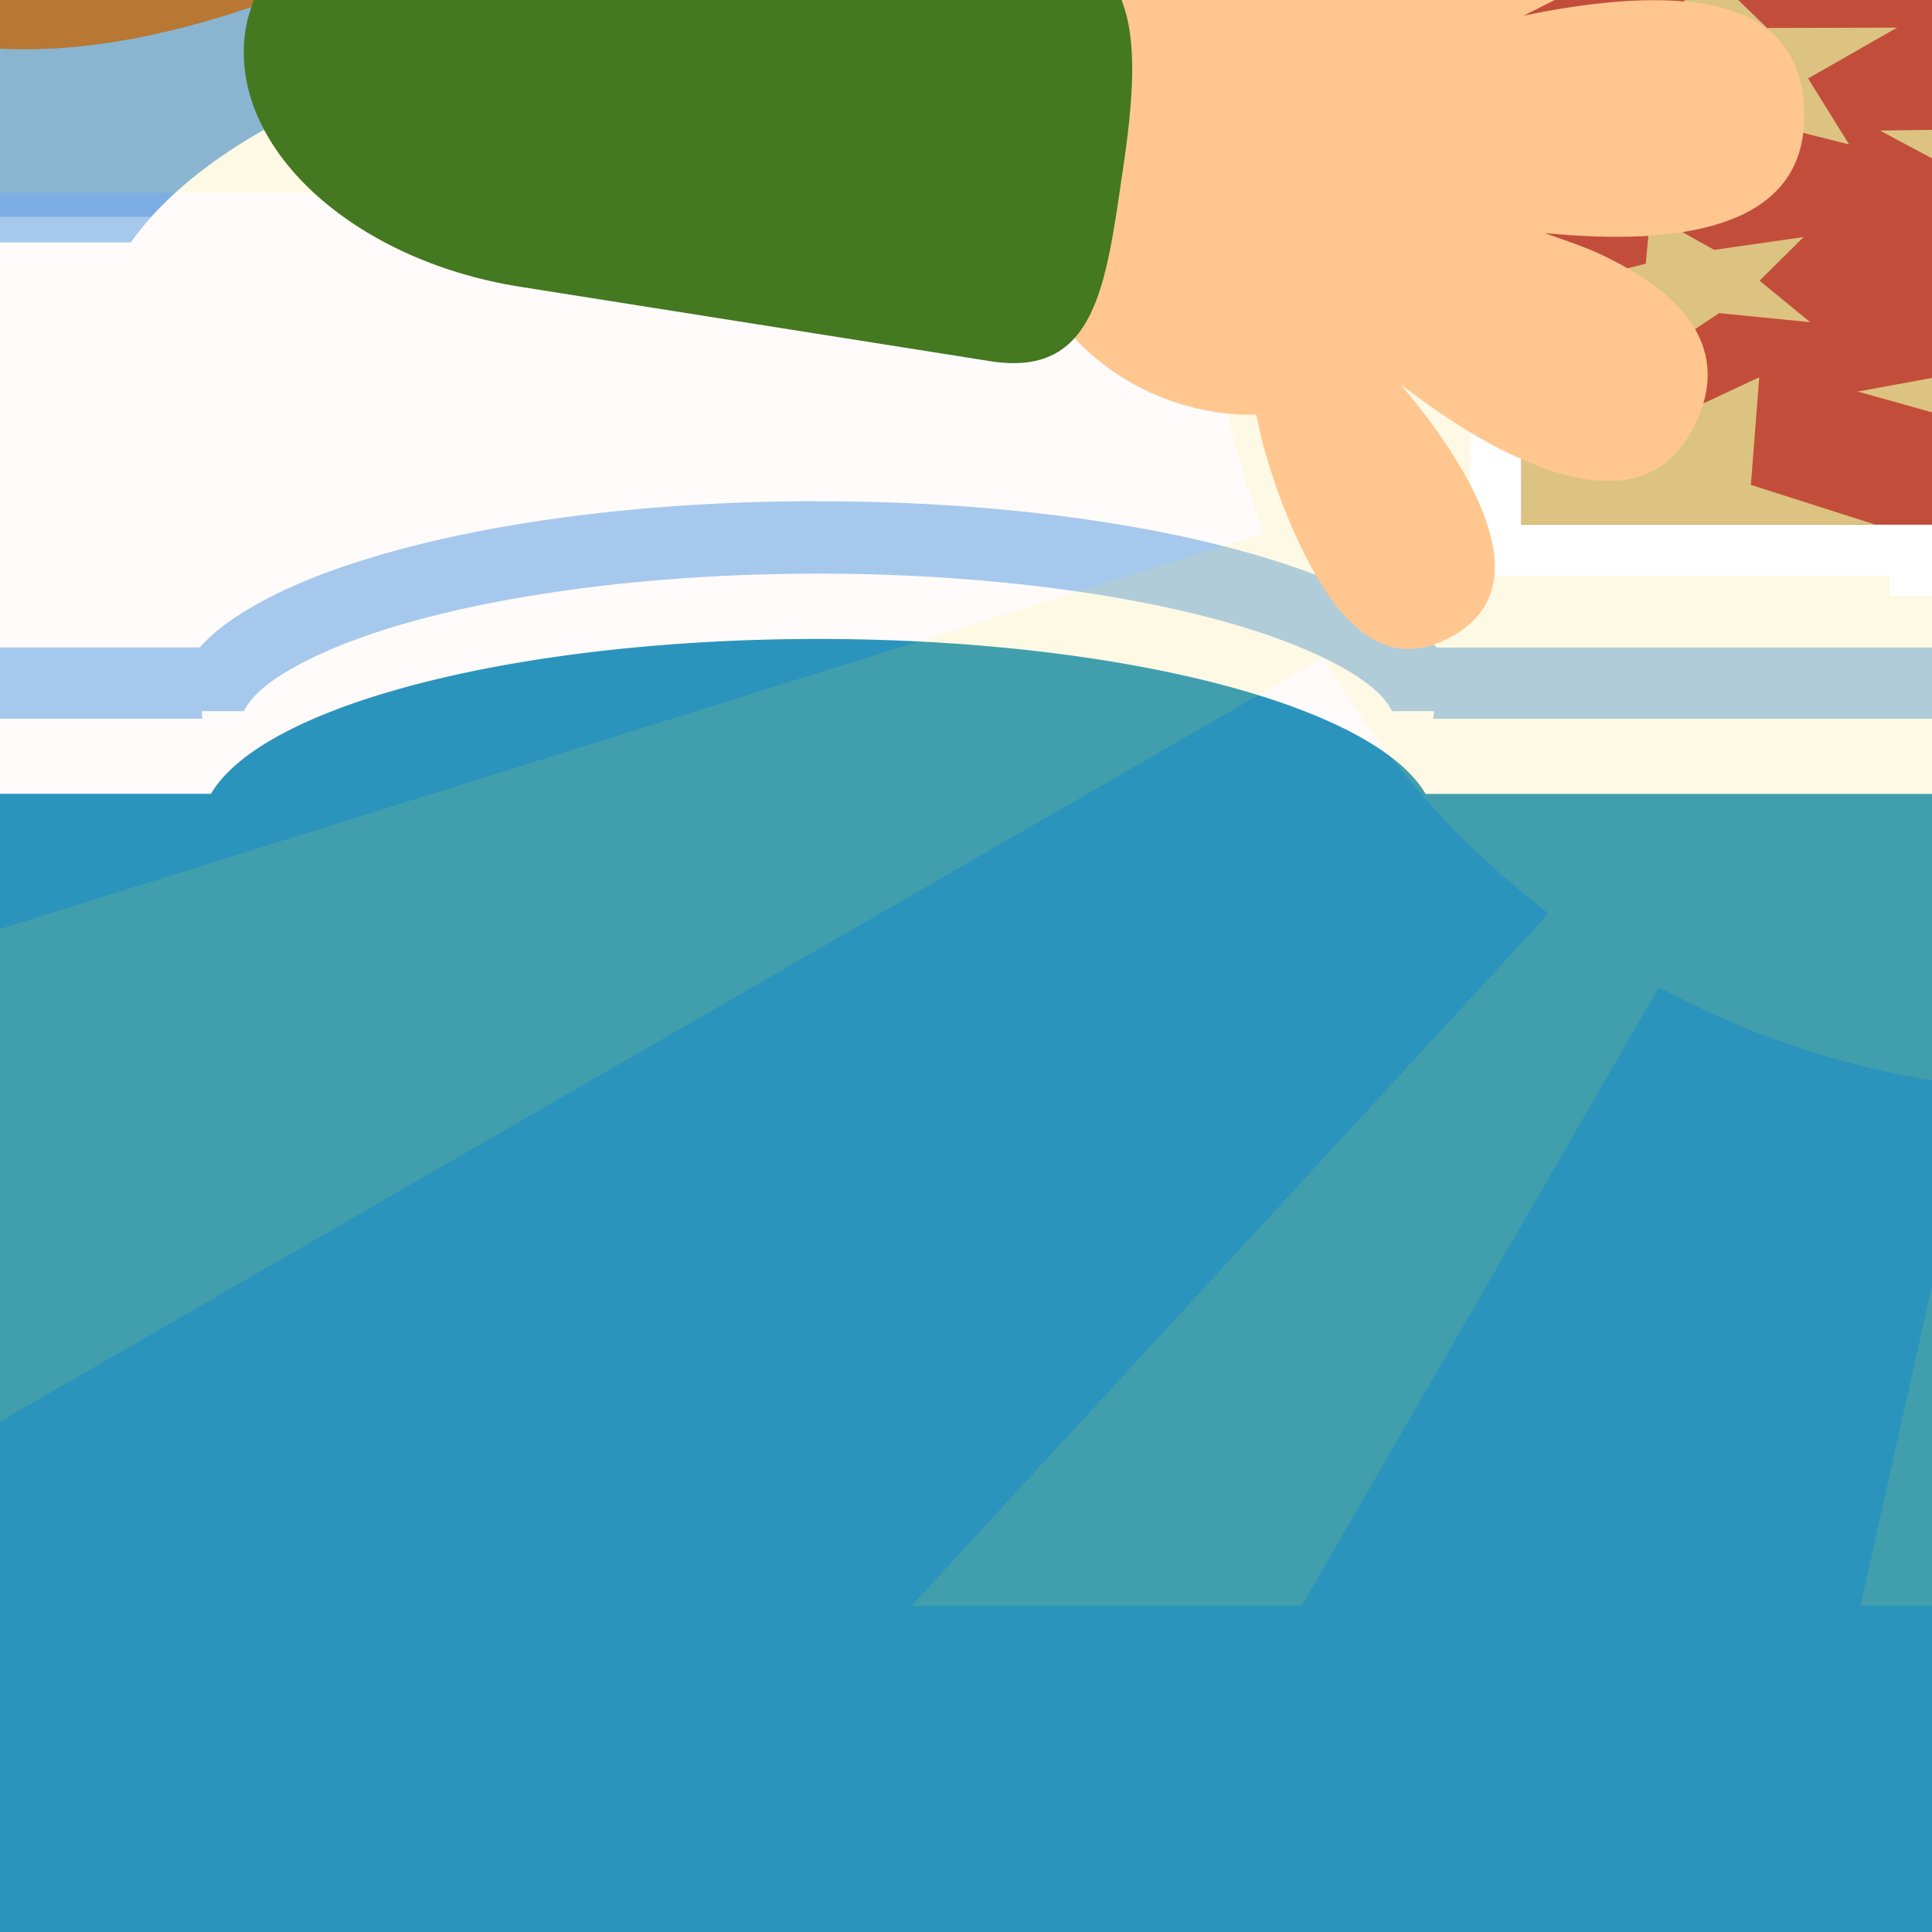 <?xml version="1.0" encoding="UTF-8" standalone="no"?>
<svg xmlns:dc="http://purl.org/dc/elements/1.1/" xmlns:cc="http://creativecommons.org/ns#" xmlns:rdf="http://www.w3.org/1999/02/22-rdf-syntax-ns#" xmlns:svg="http://www.w3.org/2000/svg" xmlns="http://www.w3.org/2000/svg" viewBox="0 0 36 36" version="1.1" id="svg8" width="100%" height="100%" >
<rect x="0" y="0" width="36" height="36" fill="#333333" stroke="none"/>
<defs id="defs2" />
<path id="rect2892" d="M 0 0 L 0 36 L 36 36 L 36 0 L 0 0 z " style="fill:#ffffff;fill-opacity:0.994;stroke:none;stroke-width:0.600;stroke-linejoin:round" />
<path id="rect3757" d="M 0 0 L 0 33.392 L 36 33.392 L 36 0 L 0 0 z " style="fill:#526e79;stroke-width:1.855" />
<path id="use4789" d="M 3.056 0 L 3.056 25.236 L 13.820 25.236 L 13.820 0 L 3.056 0 z M 26.056 0 L 26.056 25.236 L 36 25.236 L 36 0 L 26.056 0 z " style="color:#000000;solid-color:#000000;solid-opacity:1;fill:#5a7580;fill-rule:evenodd;stroke:none;stroke-width:3.740;stroke-linecap:round;stroke-linejoin:miter;marker:none;marker-start:none;marker-mid:none;marker-end:none" />
<path id="path4225" d="M 44.226,-54.865" style="clip-rule:evenodd;fill:#557c3e;fill-rule:evenodd;stroke-width:0.644" />
<path id="path4227" d="M 52.447,-44.574" style="clip-rule:evenodd;fill:#557c3e;fill-rule:evenodd;stroke-width:0.644" />
<path id="path4229" d="M 42.415,-47.615" style="clip-rule:evenodd;fill:#557c3e;fill-rule:evenodd;stroke-width:0.644" />
<path id="rect4741" d="M 0 4.183 L 0 11.990 L 36 11.990 L 36 4.183 L 0 4.183 z " style="fill:#cdcdcd;stroke-width:1.271" />
<path id="rect4499" d="M 0 10.435 L 0 33.912 L 36 33.912 L 36 10.435 L 0 10.435 z " style="fill:#ad7357;stroke-width:2.640" />
<path id="rect5057-3" d="M 0 0 L 0 19.556 A 50.229 50.229 0 0 0 1.671 20.400 L 36 20.400 L 36 0 L 0 0 z " style="color:#000000;solid-color:#000000;solid-opacity:1;fill:#a4754b;fill-rule:evenodd;stroke:none;stroke-width:0.635;stroke-linecap:butt;stroke-linejoin:miter;marker:none;marker-start:none;marker-mid:none;marker-end:none" />
<path id="rect5059-1" d="M 0 0 L 0 19.556 A 50.229 50.229 0 0 0 1.671 20.400 L 36 20.400 L 36 0 L 0 0 z " style="color:#000000;solid-color:#000000;solid-opacity:1;fill:#7a5738;fill-rule:evenodd;stroke:none;stroke-width:0.635;stroke-linecap:butt;stroke-linejoin:miter;marker:none;marker-start:none;marker-mid:none;marker-end:none" />
<path id="rect4876" d="M 0 1.291 L 0 18.687 L 36 18.687 L 36 1.291 L 0 1.291 z " style="color:#000000;solid-color:#000000;solid-opacity:1;fill:#e6e6e6;fill-rule:evenodd;stroke:none;stroke-width:1.779;stroke-linecap:butt;stroke-linejoin:miter;marker:none;marker-start:none;marker-mid:none;marker-end:none" />
<path id="rect5047" d="M 0 0 L 0 5.064 L 10.796 5.064 C 13.357 5.064 15.419 3.012 15.419 0.462 L 15.419 0 L 0 0 z " style="color:#000000;solid-color:#000000;solid-opacity:1;fill:#a6c8ed;fill-rule:evenodd;stroke:none;stroke-width:0.635;stroke-linecap:butt;stroke-linejoin:miter;marker:none;marker-start:none;marker-mid:none;marker-end:none" />
<path id="rect5049" d="M 0 0 L 0 4.041 L 9.890 4.041 C 12.155 4.041 13.978 2.437 13.978 0.445 L 13.978 0 L 0 0 z " style="color:#000000;solid-color:#000000;solid-opacity:1;fill:#7caee4;fill-rule:evenodd;stroke:none;stroke-width:0.635;stroke-linecap:butt;stroke-linejoin:miter;marker:none;marker-start:none;marker-mid:none;marker-end:none" />
<path id="rect2861-5" d="M 24.906 0 L 24.074 3.669 C 23.754 5.079 24.647 6.379 26.078 6.585 L 36 8.021 L 36 0 L 24.906 0 z " style="fill:#f5b20f;fill-rule:evenodd;stroke:none;stroke-width:0.635;stroke-linecap:round;stroke-linejoin:miter;marker:none;marker-start:none;marker-mid:none;marker-end:none" />
<path id="rect2863-7" d="M 25.800 0 L 25.238 2.480 C 24.981 3.615 25.699 4.663 26.851 4.830 L 36 6.152 L 36 0 L 25.800 0 z " style="fill:#efd915;fill-rule:evenodd;stroke:none;stroke-width:0.635;stroke-linecap:round;stroke-linejoin:miter;marker:none;marker-start:none;marker-mid:none;marker-end:none" />
<path id="rect2865-4" d="M 26.375 0 L 26.117 1.136 C 25.914 2.031 26.480 2.857 27.388 2.988 L 35.013 4.089 C 35.356 4.139 35.697 4.081 36 3.943 L 36 0 L 26.375 0 z " style="fill:#f3e34f;fill-rule:evenodd;stroke:none;stroke-width:0.635;stroke-linecap:round;stroke-linejoin:miter;marker:none;marker-start:none;marker-mid:none;marker-end:none" />
<path id="path2488-4" d="M 0 0 L 0 0.906 C 1.590 0.992 3.335 0.626 5.056 0 L 0 0 z M 6.882 0 C 9.621 1.291 12.669 2.033 15.910 2.033 C 19.172 2.033 22.258 1.299 25.019 0 L 6.882 0 z M 28.152 0 C 28.891 1.014 29.915 1.892 31.332 2.091 C 31.261 1.530 30.954 0.809 30.593 0 L 28.152 0 z " style="fill:#b06832;fill-rule:evenodd;stroke:none;stroke-width:0.635;stroke-linecap:butt;stroke-linejoin:miter;marker:none" />
<path id="path6023-2" d="M 6.537 0 C 5.373 2.757 3.861 6.663 3.861 9.031 C 3.861 12.394 3.970 18.245 3.970 19.546 L 27.320 19.546 C 27.320 18.245 27.429 12.394 27.429 9.031 C 27.429 6.663 25.917 2.757 24.753 0 L 6.537 0 z " style="fill:#275e18;stroke:none;stroke-width:0.635;stroke-linecap:butt;stroke-linejoin:miter;marker:none" />
<path id="path3788-8-0" d="M 0 4.513 L 0 36 L 36 36 L 36 4.513 L 0 4.513 z " style="fill:#2b94bd;fill-rule:evenodd;stroke:none;stroke-width:0.635;stroke-linecap:round;stroke-linejoin:round;marker:none;marker-start:none;marker-mid:none;marker-end:none" />
<path id="path5027-4" d="M 15.099 0.156 A 13.39 6.434 0 0 0 2.441 4.513 L 0 4.513 L 0 14.792 L 3.931 14.792 A 11.497 3.497 0 0 1 15.246 11.906 A 11.497 3.497 0 0 1 26.564 14.794 L 36 14.794 L 36 4.513 L 27.757 4.513 A 13.39 6.434 0 0 0 15.099 0.156 z " style="fill:#fefbfa;fill-rule:evenodd;stroke:none;stroke-width:0.635;stroke-linecap:round;stroke-linejoin:round;marker:none;marker-start:none;marker-mid:none;marker-end:none" />
<path id="path5032-9" d="M 15.246 9.339 C 12.011 9.339 9.083 9.732 6.904 10.394 C 5.815 10.725 4.910 11.122 4.230 11.611 C 4.039 11.748 3.871 11.902 3.718 12.064 L 0 12.064 L 0 13.392 L 3.773 13.392 A 11.497 3.497 0 0 1 3.759 13.251 L 4.546 13.251 C 4.627 13.091 4.764 12.911 5.070 12.691 C 5.553 12.344 6.335 11.984 7.326 11.683 C 9.308 11.080 12.129 10.689 15.244 10.689 C 18.358 10.689 21.177 11.080 23.160 11.683 C 24.151 11.984 24.931 12.344 25.414 12.691 C 25.719 12.910 25.857 13.091 25.939 13.251 L 26.722 13.251 A 11.497 3.497 0 0 1 26.701 13.392 L 36 13.392 L 36 12.066 L 26.771 12.066 C 26.618 11.904 26.451 11.751 26.259 11.613 C 25.579 11.124 24.676 10.727 23.587 10.396 C 21.409 9.734 18.481 9.341 15.246 9.341 L 15.246 9.339 z " style="fill:#a6c8ed;fill-rule:evenodd;stroke:none;stroke-width:0.635;stroke-linecap:round;stroke-linejoin:round;marker:none;marker-start:none;marker-mid:none;marker-end:none" />
<path id="path4743" d="M 0 0 L 0 3.593 L 22.503 3.593 A 16.233 16.233 0 0 0 22.476 4.152 A 16.233 16.233 0 0 0 23.550 9.939 L 0 17.312 L 0 26.490 L 24.662 12.251 A 16.233 16.233 0 0 0 28.857 17.021 L 16.986 29.921 L 24.255 29.921 L 30.912 18.394 A 16.233 16.233 0 0 0 36 20.132 L 36 0 L 23.039 0 A 16.233 16.233 0 0 0 22.787 1.013 L 18.257 0 L 0 0 z M 36 23.960 L 34.667 29.921 L 36 29.921 L 36 23.960 z " style="fill:#f9f130;fill-opacity:0.110;fill-rule:evenodd;stroke:none;stroke-width:1.909;stroke-linecap:butt;stroke-linejoin:miter" />
<path id="rect4211" d="M 27.398 0 L 27.398 10.726 L 35.207 10.726 L 35.207 11.103 L 36 11.103 L 36 8.820 L 29.304 8.820 L 29.304 0 L 27.398 0 z " style="color:#000000;font-size:medium;font-family:sans-serif;text-indent:0;text-align:start;text-decoration:none;text-decoration-line:none;text-decoration-style:solid;text-decoration-color:#000000;text-transform:none;writing-mode:lr-tb;direction:ltr;text-orientation:mixed;baseline-shift:baseline;text-anchor:start;shape-padding:0;solid-color:#000000;solid-opacity:1;vector-effect:none;fill:#ffffff;fill-rule:evenodd;stroke:none;stroke-width:1.907;stroke-linecap:butt;stroke-linejoin:miter;marker:none" />
<path id="rect4999-3" d="M 28.349 0 L 28.349 9.777 L 36 9.777 L 36 0 L 28.349 0 z " style="color:#000000;solid-color:#000000;solid-opacity:1;fill:#c34d3b;fill-rule:evenodd;stroke:none;stroke-width:0.635;stroke-linecap:butt;stroke-linejoin:miter;marker:none;marker-start:none;marker-mid:none;marker-end:none" />
<path id="path5044" d="M 31.394 0 L 31.025 0.623 L 28.646 0.867 L 30.615 1.623 L 30.314 2.910 L 32.263 2.140 L 34.455 2.691 L 33.691 1.462 L 35.349 0.515 L 32.927 0.521 L 32.390 0 L 31.394 0 z M 36 2.419 L 35.029 2.433 L 36 2.951 L 36 2.419 z M 30.751 3.990 L 30.667 4.912 L 29.111 5.310 L 30.724 5.640 L 30.949 6.556 L 32.033 5.835 L 33.730 6.003 L 32.787 5.230 L 33.607 4.417 L 31.941 4.656 L 30.751 3.990 z M 32.781 7.029 L 29.962 8.351 L 28.349 8.031 L 28.349 9.775 L 34.941 9.775 L 32.625 9.035 L 32.781 7.031 L 32.781 7.029 z M 36 7.042 L 34.615 7.296 L 36 7.683 L 36 7.042 z " style="color:#000000;solid-color:#000000;solid-opacity:1;fill:#dcc381;fill-rule:evenodd;stroke:none;stroke-width:0.635;stroke-linecap:round;stroke-linejoin:miter;marker:none;marker-start:none;marker-mid:none;marker-end:none" />
<path id="path3467-7" d="M 18.535 0 C 18.644 0.758 18.837 1.432 19.111 1.960 C 19.106 1.975 19.13 2.001 19.125 2.015 C 18.884 2.777 18.775 3.583 18.986 4.414 C 19.504 6.445 21.399 7.766 23.410 7.728 C 23.590 8.672 23.989 9.735 24.412 10.527 C 25.290 12.169 26.186 12.319 27.009 11.884 C 27.831 11.448 28.240 10.613 27.363 8.970 C 27.048 8.380 26.590 7.734 26.093 7.160 C 26.757 7.665 27.436 8.121 28.093 8.437 C 30.128 9.416 31.101 8.909 31.591 7.894 C 32.082 6.879 31.903 5.738 29.869 4.759 C 29.548 4.605 29.155 4.475 28.781 4.343 C 29.412 4.403 30.033 4.430 30.587 4.402 C 33.022 4.277 33.677 3.234 33.615 2.019 L 33.617 2.019 C 33.554 0.803 32.826 -0.109 30.392 0.015 C 29.783 0.046 29.067 0.148 28.386 0.294 C 28.589 0.195 28.777 0.097 28.970 0 L 18.535 0 z " style="fill:#ffc78f;fill-rule:evenodd;stroke:none;stroke-width:0.635;stroke-linecap:round;stroke-linejoin:miter;marker:none" />
<path id="path4398-1-1-1" d="M 4.732 0 C 4.661 0.184 4.601 0.376 4.572 0.576 C 4.254 2.718 6.537 4.843 9.689 5.343 L 18.453 6.730 C 20.428 7.043 20.606 5.307 20.923 3.166 C 21.112 1.894 21.204 0.768 20.898 0 L 4.732 0 z " style="fill:#447821;stroke:none;stroke-width:0.635;stroke-linecap:round;stroke-linejoin:miter;marker:none" />
</svg>
